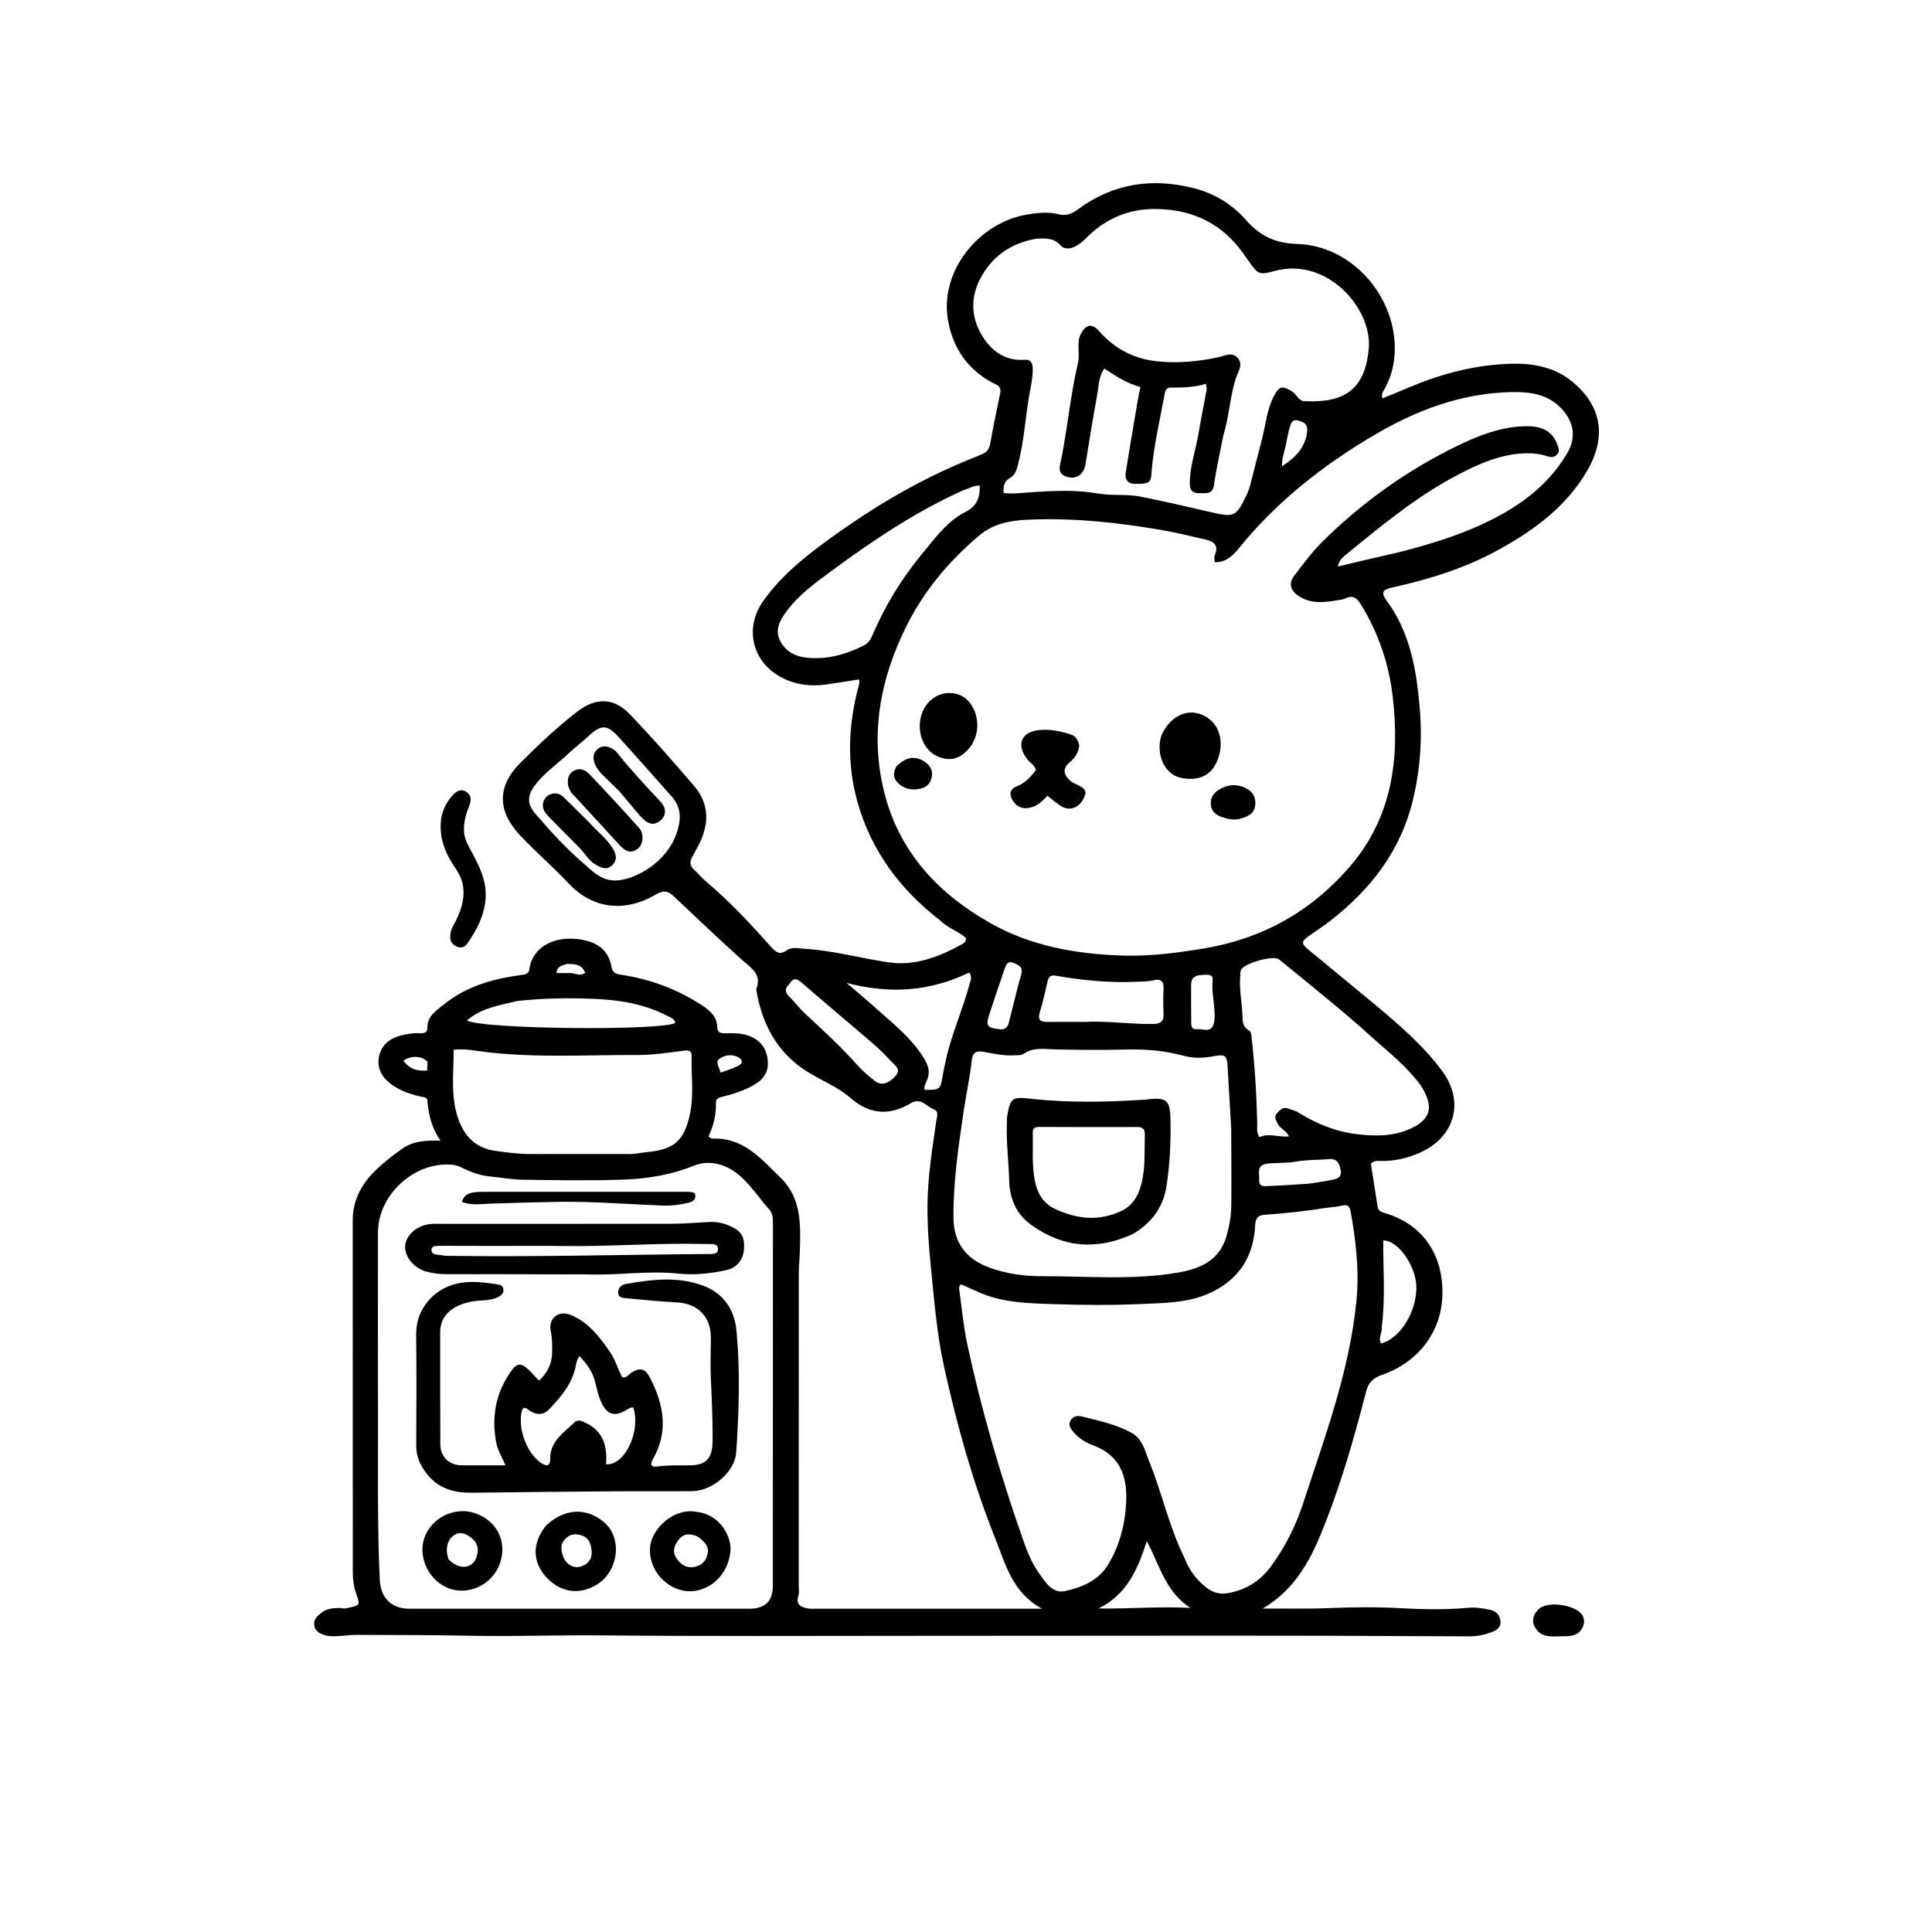 <svg version="1.1" id="Layer_1" xmlns="http://www.w3.org/2000/svg" xmlns:xlink="http://www.w3.org/1999/xlink" x="0px" y="0px"
	 width="100%" viewBox="0 0 1024 1024" enable-background="new 0 0 1024 1024" xml:space="preserve">
<path fill="#000000" opacity="1" stroke="none" 
	d="
M498.234,487.804 
	C476.938,471.301 461.764,450.927 454.492,425.114 
	C448.699,404.55 449.632,383.998 455.106,363.522 
	C455.365,362.555 455.805,361.644 455.145,360.112 
	C449.457,361.003 443.629,362.005 437.773,362.809 
	C429.122,363.997 420.784,362.821 413.149,358.474 
	C398.569,350.174 394.673,332.692 404.295,318.889 
	C413.975,305.004 427.076,294.696 440.599,284.92 
	C461.436,269.857 483.366,256.631 507.002,246.371 
	C511.276,244.516 515.563,242.683 519.906,241.001 
	C522.615,239.952 524.256,238.397 524.802,235.347 
	C526.414,226.352 528.198,217.385 530.11,208.449 
	C530.994,204.316 527.634,203.775 525.389,202.518 
	C512.811,195.475 505.476,184.926 502.648,170.774 
	C497.337,144.19 518.696,117.98 544.399,113.701 
	C550.019,112.765 555.617,112.156 561.247,113.601 
	C565.136,114.599 568.311,113.221 571.437,110.904 
	C589.959,97.181 610.52,94.174 632.576,99.688 
	C643.558,102.434 652.994,108.201 660.361,116.577 
	C667.774,125.004 675.709,128.93 687.599,129.297 
	C716.389,130.187 739.855,156.893 739.254,185.681 
	C739.107,192.75 737.472,199.513 734.067,205.792 
	C733.31,207.188 732.017,208.441 732.657,211.154 
	C737.034,209.367 741.289,207.712 745.479,205.904 
	C762.418,198.597 780.02,193.749 798.469,192.876 
	C810.766,192.294 822.844,193.841 832.949,201.978 
	C848.849,214.781 851.657,231.256 841.515,249.01 
	C830.581,268.149 813.62,280.619 794.995,291 
	C777.146,300.948 757.746,307.038 737.819,311.405 
	C732.667,312.534 731.823,314.064 735.058,318.489 
	C747.476,335.476 750.759,355.046 752.502,375.388 
	C753.927,392.028 752.69,408.252 748.786,424.362 
	C742.339,450.974 726.552,471.258 705.392,487.813 
	C701.724,490.683 697.802,493.229 693.977,495.896 
	C689.677,498.896 689.523,500.056 693.434,503.299 
	C705.098,512.971 716.868,522.515 728.496,532.229 
	C741.414,543.023 754.253,554.004 764.335,567.584 
	C776.405,583.843 771.16,602.617 752.675,610.908 
	C746.24,613.794 739.454,615.371 732.339,615.363 
	C730.566,615.362 728.646,614.88 726.596,616.735 
	C727.735,624.05 728.928,631.711 730.121,639.373 
	C730.404,641.188 731.289,642.151 733.228,642.701 
	C753.815,648.543 765.194,664.685 764.483,686.823 
	C763.868,705.984 751.724,722.103 732.285,728.795 
	C727.619,730.402 725.249,732.915 724.044,737.609 
	C717.464,763.236 710.151,788.652 700.042,813.154 
	C693.626,828.706 685.429,843.02 669.271,852.567 
	C681.959,852.5 693.388,852.801 704.856,852.316 
	C717.477,851.784 730.115,851.688 742.777,852.395 
	C754.564,853.052 766.428,853.253 778.221,852.142 
	C782.136,851.773 785.881,852.461 789.569,853.176 
	C792.512,853.747 795.047,855.732 795.276,859.292 
	C795.524,863.158 792.68,864.346 789.781,865.38 
	C786.149,866.677 782.401,867.323 778.526,867.303 
	C753.529,867.18 728.533,867.061 703.536,866.987 
	C684.563,866.93 665.589,866.918 646.616,866.927 
	C593.011,866.952 539.407,867.024 485.803,867.027 
	C429.996,867.031 374.186,867.333 318.386,866.773 
	C295.562,866.544 272.76,867.448 249.941,866.984 
	C229.626,866.57 209.302,866.59 188.981,866.523 
	C185.338,866.511 181.696,867.099 178.047,867.237 
	C176.236,867.306 174.34,867.245 172.608,866.778 
	C169.832,866.029 167.113,864.832 166.568,861.528 
	C166.02,858.207 168.332,856.324 170.628,854.611 
	C173.441,852.511 176.781,852.267 180.139,852.27 
	C181.131,852.271 182.175,852.69 183.106,852.494 
	C191.196,850.789 190.986,851.124 188.634,844.176 
	C187.445,840.663 186.989,837.051 186.988,833.373 
	C186.973,771.213 186.982,709.053 186.949,646.893 
	C186.943,636.39 191.388,627.894 198.643,620.726 
	C203.144,616.28 208.11,612.374 213.337,608.75 
	C219.178,604.7 225.709,604.366 233.504,604.611 
	C228.708,597.748 227.15,590.743 226.544,583.451 
	C226.378,581.452 224.657,581.589 223.174,581.255 
	C217.296,579.932 211.632,578.025 206.799,574.248 
	C202.087,570.564 199.646,565.734 200.935,559.803 
	C202.218,553.899 206.434,550.428 212.164,548.91 
	C215.539,548.016 218.991,547.441 222.532,547.637 
	C224.47,547.744 226.59,547.425 226.516,544.972 
	C226.322,538.548 231.195,535.694 235.223,532.414 
	C247.12,522.727 261.306,518.78 276.171,516.771 
	C278.284,516.485 280.233,516.308 280.579,513.71 
	C282.175,501.728 294.137,495.686 307.978,497.983 
	C316.583,499.411 322.574,503.552 324.111,512.503 
	C324.633,515.544 326.483,516.236 328.884,516.591 
	C344.244,518.861 358.497,524.051 371.557,532.507 
	C376.025,535.4 380.046,538.515 380.163,544.472 
	C380.216,547.185 381.859,547.713 384.16,547.676 
	C388.148,547.612 392.137,547.494 396.041,548.709 
	C402.684,550.778 406.276,555.357 406.938,562.128 
	C407.523,568.104 404.557,572.273 399.477,575.131 
	C394.353,578.013 388.832,579.847 383.158,581.229 
	C381.252,581.693 379.358,582.185 379.445,584.497 
	C379.678,590.756 378.198,596.649 375.486,602.397 
	C376.511,602.95 377.077,603.531 377.615,603.506 
	C393.994,602.745 403.402,614.187 413.633,624.104 
	C424.936,635.062 424.341,649.237 423.933,663.31 
	C423.822,667.131 423.376,670.948 423.373,674.767 
	C423.336,729.929 423.349,785.09 423.346,840.252 
	C423.346,842.085 423.743,844.061 423.199,845.724 
	C421.536,850.811 424.727,851.86 428.461,852.551 
	C429.593,852.76 430.787,852.661 431.953,852.661 
	C471.611,852.665 511.268,852.664 552.311,852.664 
	C536.571,844.157 533.003,829.162 527.434,815.218 
	C515.668,785.755 507.189,755.322 500.377,724.436 
	C496.658,707.57 495.257,690.282 493.519,673.074 
	C492.381,661.794 491.526,650.573 491.58,639.23 
	C491.652,624.192 494.061,609.442 496.163,594.64 
	C496.508,592.21 497.843,589.073 494.923,587.971 
	C491.055,586.511 488.068,581.513 482.804,584.685 
	C471.467,591.519 460.843,590.751 450.686,581.875 
	C443.745,575.81 434.943,572.572 427.259,567.617 
	C411.514,557.462 403.726,542.335 400.786,524.299 
	C404.045,516.279 398.035,513.024 393.234,508.708 
	C381.22,497.908 369.506,486.773 357.767,475.671 
	C354.652,472.726 352.457,471.247 347.685,474.067 
	C331.62,483.562 314.45,482.161 301.367,468.23 
	C293.049,459.372 283.808,451.417 275.478,442.534 
	C263.555,429.821 263.428,416.688 275.797,404.328 
	C285.341,394.792 295.164,385.539 305.844,377.248 
	C315.542,369.72 325.095,369.565 333.633,378.4 
	C345.53,390.712 356.823,403.632 367.947,416.658 
	C376.146,426.258 375.88,437.014 370.294,447.904 
	C369.154,450.127 367.88,452.28 366.742,454.504 
	C365.564,456.807 365.63,458.892 367.718,460.804 
	C370.174,463.053 372.303,465.675 374.851,467.803 
	C387.286,478.19 398.155,490.121 408.93,502.142 
	C411.295,504.781 413.363,506.273 416.892,503.743 
	C419.766,501.683 423.343,502.696 426.635,502.896 
	C441.606,503.81 456.07,507.869 470.811,510.054 
	C484.934,512.147 498.026,507.127 510.281,500.205 
	C511.132,499.724 511.933,499.041 512.038,497.254 
	C508.213,493.636 502.498,492.014 498.234,487.804 
M742.136,292.534 
	C756.637,288.786 771.009,284.496 784.63,278.299 
	C803.372,269.773 820.005,258.378 830.748,240.062 
	C835.544,231.885 834.219,223.762 827.835,216.789 
	C820.383,208.65 810.479,207.609 800.771,207.826 
	C774.714,208.408 750.915,217.353 728.74,230.375 
	C701.337,246.468 676.571,265.886 656.427,290.816 
	C653.446,294.505 649.719,298.158 643.78,297.98 
	C643.78,296.56 643.421,295.27 643.84,294.325 
	C646.195,289.016 643.311,286.966 638.795,285.933 
	C631.204,284.197 623.669,282.306 615.961,280.972 
	C592.309,276.878 568.564,274.359 544.557,275.457 
	C535.232,275.883 526.324,277.589 518.665,284.108 
	C502.742,297.661 489.64,313.285 480.323,332.068 
	C466.517,359.899 461.043,388.929 468.55,419.482 
	C476.341,451.185 496.829,473.263 524.425,489.012 
	C546.393,501.549 570.826,505.794 595.765,506.485 
	C609.667,506.871 623.511,505.07 637.334,502.83 
	C668.53,497.773 694.407,483.48 715.032,459.796 
	C737.773,433.68 741.99,402.618 738.211,369.551 
	C736.219,352.115 730.804,335.956 721.636,320.946 
	C719.398,317.28 717.499,315.091 713.126,317.169 
	C712.243,317.589 711.214,317.739 710.234,317.912 
	C702.995,319.187 695.744,320.394 688.918,316.304 
	C683.999,313.357 682.77,309.282 685.961,305.141 
	C690.625,299.089 695.152,292.82 700.548,287.46 
	C721.716,266.43 745.712,249.263 772.604,236.219 
	C783.744,230.816 795.197,226.342 807.73,225.917 
	C815.663,225.648 822.478,227.412 825.443,235.694 
	C826.081,237.478 826.823,239.164 825.358,240.822 
	C823.972,242.39 822.245,242.53 820.336,241.888 
	C816.678,240.658 812.925,240.186 809.05,240.248 
	C795.644,240.465 783.899,245.788 772.339,251.844 
	C750.513,263.28 731.762,278.994 712.808,294.43 
	C711.035,295.874 709.597,297.601 709.132,300.24 
	C720.087,297.651 730.699,295.144 742.136,292.534 
M258.442,623.387 
	C254.125,622.793 250.06,621.428 246.148,619.52 
	C244.215,618.577 242.281,617.616 240.064,617.38 
	C220.065,615.26 200.352,632.994 200.337,653.207 
	C200.313,685.173 200.251,717.14 200.357,749.107 
	C200.456,778.568 199.89,808.036 201.295,837.489 
	C201.736,846.721 207.415,852.648 216.719,852.65 
	C276.863,852.662 337.007,852.662 397.151,852.652 
	C405.428,852.65 409.607,848.755 409.614,840.585 
	C409.668,776.443 409.641,712.3 409.664,648.158 
	C409.665,645.592 409.438,642.936 407.766,641.084 
	C402.529,635.282 398.29,628.646 392.383,623.389 
	C385.159,616.961 375.991,614.544 367.942,617.784 
	C355.734,622.698 343.308,624.747 330.592,625.21 
	C312.789,625.857 294.943,625.519 277.119,625.274 
	C271.174,625.192 265.243,624.1 258.442,623.387 
M627.494,825.099 
	C629.198,829.288 631.314,833.279 634.326,836.648 
	C638.526,841.345 643.396,845.553 650.175,844.491 
	C659.708,842.998 667.664,838.285 673.475,830.434 
	C681.057,820.187 686.753,808.861 690.684,796.815 
	C702.203,761.523 715.336,726.656 718.963,689.249 
	C720.504,673.356 718.64,657.813 715.905,642.258 
	C715.401,639.393 714.282,638.228 711.165,639.007 
	C708.127,639.766 704.932,639.873 701.821,640.362 
	C691.332,642.011 680.785,643.14 670.194,643.861 
	C666.471,644.114 665.425,645.927 665.234,649.661 
	C664.438,665.279 657.393,677.106 643.196,684.4 
	C631.059,690.636 617.769,690.575 604.759,691.156 
	C589.131,691.853 573.433,691.753 557.794,691.199 
	C544.901,690.742 531.831,690.467 519.616,685.273 
	C516.147,683.797 512.732,682.194 509.49,680.738 
	C508.142,681.669 508.299,682.748 508.432,683.69 
	C509.796,693.36 510.651,703.145 512.714,712.668 
	C520.169,747.088 529.932,780.882 541.554,814.127 
	C543.911,820.87 546.345,827.695 550.52,833.564 
	C553.953,838.389 557.66,844.727 564.391,843.312 
	C573.445,841.409 582.366,837.663 587.461,829.081 
	C593.676,818.612 596.583,807.045 596.934,794.863 
	C597.318,781.535 593.053,771.143 579.506,766.119 
	C575.662,764.693 571.98,762.527 569.204,759.251 
	C567.685,757.458 565.96,755.694 567.306,753.07 
	C568.604,750.537 571.099,750.185 573.366,750.75 
	C582.359,752.99 591.514,754.911 599.728,759.412 
	C605.662,762.664 606.888,769.206 609.176,774.809 
	C615.83,791.099 619.412,808.516 627.494,825.099 
M549.092,126.565 
	C535.76,128.887 525.622,135.963 519.452,147.908 
	C514.301,157.878 514.677,168.325 520.554,177.929 
	C525.551,186.095 532.696,191.406 543.013,190.686 
	C546.289,190.458 547.311,192.258 547.375,195.304 
	C547.485,200.516 546.151,205.505 545.327,210.567 
	C543.36,222.66 542.573,234.943 539.419,246.848 
	C538.713,249.515 537.825,251.923 535.28,253.345 
	C532.228,255.052 531.636,257.751 532.012,261.306 
	C535.444,261.74 538.668,261.514 541.989,261.25 
	C549.92,260.619 557.886,260.126 565.836,260.156 
	C571.617,260.178 577.437,260.843 583.161,261.73 
	C590.1,262.806 597.189,261.813 604.012,263.138 
	C616.868,265.635 629.626,268.655 642.392,271.599 
	C654.014,274.278 655.291,273.749 660.556,262.687 
	C661.41,260.894 662.128,259.001 662.634,257.082 
	C664.708,249.222 666.602,241.314 668.705,233.462 
	C670.803,225.625 671.341,217.335 675.162,210.004 
	C678.11,204.347 679.917,204.268 685.284,207.795 
	C687.488,209.244 688.176,212.468 691.301,212.622 
	C711.167,213.599 723.594,207.675 725.478,184.479 
	C727.209,163.176 703.1,135.943 675.37,143.681 
	C667.477,145.884 666.641,145.268 662.094,138.774 
	C660.283,136.187 658.476,133.589 656.507,131.124 
	C645.071,116.805 629.541,110.768 611.85,110.773 
	C597.715,110.777 585.285,116.237 575.269,126.592 
	C573.898,128.01 572.255,129.24 570.554,130.247 
	C567.795,131.881 564.25,132.478 562.196,130.131 
	C558.657,126.086 554.453,126.214 549.092,126.565 
M652.554,597.937 
	C651.917,586.995 651.244,576.054 650.658,565.11 
	C650.362,559.579 649.311,558.698 643.913,559.726 
	C638.469,560.763 632.933,561.078 627.593,559.629 
	C617.413,556.866 607.137,555.994 596.614,556.277 
	C584.295,556.608 571.957,556.479 559.634,556.224 
	C553.718,556.102 547.816,554.85 542.41,558.606 
	C541.315,559.366 539.534,559.244 538.058,559.333 
	C532.702,559.657 527.482,558.702 522.255,557.655 
	C518.614,556.925 515.583,556.728 515.029,562.142 
	C514.17,570.526 512.307,578.803 511.048,587.152 
	C508.154,606.336 505.287,625.526 505.342,645.006 
	C505.38,658.316 511.606,667.079 524.175,671.758 
	C533.187,675.113 542.704,676.417 552.05,676.407 
	C575.966,676.384 599.982,678.557 623.791,674.599 
	C635.627,672.631 646.099,668.424 649.952,655.516 
	C651.565,650.113 652.549,644.504 652.606,638.856 
	C652.739,625.53 652.63,612.202 652.554,597.937 
M332.366,611.647 
	C335.721,611.936 338.961,611.024 342.258,610.728 
	C357.199,609.382 362.558,604.989 365.709,590.351 
	C367.898,580.177 366.262,569.796 366.586,559.515 
	C366.66,557.153 365.36,556.549 362.979,556.828 
	C354.747,557.793 346.482,559.214 338.236,559.174 
	C311.321,559.043 284.37,560.828 257.485,557.585 
	C252.027,556.927 246.445,555.716 240.448,556.379 
	C240.456,567.374 239.094,578.274 241.658,588.824 
	C244.317,599.762 250.252,608.347 262.648,610.011 
	C268.722,610.826 274.797,611.67 280.955,611.658 
	C297.768,611.626 314.582,611.647 332.366,611.647 
M721.681,544.823 
	C717.262,541.042 712.893,537.2 708.413,533.492 
	C698.301,525.125 688.175,516.774 677.964,508.529 
	C674.912,506.065 659.129,510.585 657.669,514.221 
	C657.315,515.104 657.442,516.183 657.354,517.172 
	C656.705,524.516 658.375,531.743 658.544,539.057 
	C658.6,541.49 658.906,544.432 661.704,545.995 
	C663.171,546.815 663.215,548.409 663.386,549.939 
	C665.089,565.122 666.019,580.353 666.365,595.625 
	C666.413,597.735 665.816,599.951 667.541,602.769 
	C672.304,600.316 677.592,602.888 683.202,602.321 
	C681.581,598.964 678.33,598.2 677.135,595.453 
	C676.335,593.612 675.026,591.929 676.86,590 
	C678.361,588.42 679.805,586.632 682.357,587.455 
	C684.401,588.114 686.583,588.638 688.367,589.759 
	C698.081,595.859 708.529,599.967 719.933,601.222 
	C730.448,602.379 740.919,602.26 750.464,596.725 
	C757.386,592.711 758.906,587.662 755.802,580.367 
	C753.809,575.682 750.55,571.925 747.172,568.243 
	C739.504,559.885 730.437,553.047 721.681,544.823 
M510.343,259.941 
	C485.191,271.318 462.395,286.576 440.303,302.904 
	C431.774,309.207 423.067,315.477 416.715,324.265 
	C413.5,328.712 410.734,333.425 413.209,339.009 
	C415.87,345.012 421.169,347.877 427.44,348.568 
	C438.185,349.753 448.194,346.938 457.741,342.184 
	C459.937,341.09 461.317,339.27 462.257,337.051 
	C468.982,321.181 477.872,306.614 488.875,293.366 
	C495.669,285.185 502.007,276.238 511.689,271.34 
	C518.006,268.144 519.393,263.57 519.306,257.392 
	C516.107,257.135 513.715,258.937 510.343,259.941 
M356.652,422.88 
	C347.038,412.09 337.507,401.225 327.78,390.537 
	C321.741,383.902 318.574,383.993 311.97,390.086 
	C308.436,393.346 304.611,396.293 301.097,399.574 
	C295.035,405.232 288.041,409.952 283.124,416.765 
	C279.341,422.007 279.546,426.393 283.695,431.226 
	C291.493,440.309 299.544,449.196 308.611,457.023 
	C313.66,461.382 318.355,466.702 326.02,466.685 
	C335.898,466.662 353.634,457.503 358.886,440.82 
	C360.895,434.441 361.237,428.885 356.652,422.88 
M491.098,573.051 
	C490.655,574.56 489.416,575.915 490.109,577.663 
	C498.429,577.615 498.408,577.601 499.712,569.784 
	C500.174,567.009 500.794,564.258 501.403,561.509 
	C504.433,547.849 510.288,535.071 513.903,521.592 
	C514.406,519.717 515.458,517.892 513.693,515.461 
	C493.313,525.315 471.992,527.159 448.687,520.942 
	C454.272,525.746 458.838,529.522 463.235,533.487 
	C472.481,541.825 482.479,549.449 489.258,560.189 
	C491.616,563.925 493.576,567.777 491.098,573.051 
M574.5,541.648 
	C586.81,540.964 599.042,542.933 611.348,542.716 
	C615.174,542.649 616.844,541.381 616.693,537.479 
	C616.519,532.997 616.477,528.493 616.709,524.015 
	C616.908,520.178 615.273,518.653 611.7,519.507 
	C608.088,520.371 604.461,520.271 600.813,520.412 
	C586.991,520.943 573.321,519.518 559.742,517.18 
	C556.867,516.685 555.852,517.564 555.26,520.131 
	C553.997,525.613 552.77,531.12 551.124,536.493 
	C549.911,540.452 551.311,541.685 555.044,541.647 
	C561.195,541.585 567.348,541.641 574.5,541.648 
M274.057,530.565 
	C264.853,532.817 255.268,534.137 247.465,540.887 
	C255.871,545.531 350.157,546.424 357.909,542.198 
	C357.499,539.833 355.348,539.307 353.679,538.433 
	C341.5,532.055 328.266,529.973 314.764,529.414 
	C301.478,528.865 288.182,529.008 274.057,530.565 
M418.201,521.777 
	C415.926,523.915 415.978,525.877 418.254,528.13 
	C421.199,531.044 423.69,534.428 426.72,537.24 
	C436.326,546.156 445.971,555.01 454.699,564.828 
	C457.438,567.909 460.685,570.596 463.963,573.121 
	C467.171,575.592 471.134,574.246 474.683,570.255 
	C477.617,566.956 474.889,565.158 473.019,563.208 
	C469.916,559.971 466.835,556.678 463.445,553.758 
	C450.633,542.722 437.638,531.897 424.864,520.818 
	C422.276,518.573 420.505,518.025 418.201,521.777 
M732.349,703.478 
	C732.756,706.342 730.191,709.143 732.021,712.078 
	C742.575,709.372 751.725,693.785 750.602,680.385 
	C749.827,671.148 741.688,657.672 733.148,657.421 
	C733.03,672.474 734.384,687.549 732.349,703.478 
M582.237,852.517 
	C598.392,852.779 614.524,851.35 630.951,852.224 
	C617.783,843.807 614.543,829.394 607.815,816.787 
	C603.141,831.632 597.271,845.226 582.237,852.517 
M693.927,627.365 
	C697.682,626.758 701.461,626.268 705.183,625.504 
	C708.056,624.914 711.397,624.596 710.583,620.101 
	C709.921,616.441 708.602,613.907 704.151,614.343 
	C698.371,614.909 692.46,614.619 686.792,615.689 
	C681.811,616.628 676.852,616.159 671.897,616.739 
	C665.623,617.475 667.599,621.84 667.397,625.284 
	C667.162,629.307 670.244,628.71 672.629,628.615 
	C679.433,628.345 686.229,627.912 693.927,627.365 
M531.034,545.615 
	C534.321,545.237 534.571,542.451 535.18,540.134 
	C537.241,532.304 538.97,524.383 541.219,516.61 
	C542.337,512.747 540.363,511.65 537.481,510.457 
	C533.821,508.942 533.164,511.583 532.361,513.906 
	C529.657,521.722 526.994,529.554 524.429,537.417 
	C522.295,543.958 523.067,544.971 531.034,545.615 
M643.637,541.09 
	C644.325,534.59 642.392,528.232 642.588,521.744 
	C642.649,519.708 643.695,516.649 639.796,516.627 
	C633.279,516.591 631.334,517.823 631.304,522.114 
	C631.26,528.261 631.309,534.409 631.363,540.555 
	C631.382,542.836 630.962,545.901 634.478,545.489 
	C637.694,545.112 642.62,548.306 643.637,541.09 
M681.821,234.168 
	C681.295,238.322 679.341,242.242 679.5,247.145 
	C686.718,242.468 691.897,237.163 692.817,228.641 
	C693.214,224.969 691.335,223.751 688.197,222.922 
	C684.687,221.996 684.259,224.533 683.566,226.617 
	C682.842,228.796 682.535,231.113 681.821,234.168 
M390.998,560.196 
	C387.496,558.544 383.798,559.301 381.168,561.29 
	C379.053,562.89 381.278,565.755 381.915,568.512 
	C385.136,567.319 388.157,566.478 390.898,565.085 
	C392.743,564.147 394.982,562.549 390.998,560.196 
M226.575,562.802 
	C223.868,559.562 217.363,559.291 213.819,562.271 
	C217.031,566.368 220.649,567.882 226.382,567.391 
	C226.461,566.148 226.544,564.856 226.575,562.802 
M300.339,510.952 
	C297.959,511.821 295.079,512.143 294.97,515.728 
	C297.566,515.728 299.983,515.7 302.399,515.735 
	C304.886,515.772 307.387,517.715 310.152,515.609 
	C308.482,511.218 304.86,510.76 300.339,510.952 
z"/>
<path fill="#000000" opacity="1" stroke="none" 
	d="
M245.986,441.357 
	C246.398,444.605 247.597,447.097 248.96,449.625 
	C253.457,457.968 258.143,466.259 257.368,476.325 
	C256.678,485.287 252.734,492.865 247.735,500.019 
	C246.533,501.738 244.794,502.74 242.525,501.864 
	C240.144,500.944 238.641,499.426 238.619,496.68 
	C238.602,494.445 239.21,492.487 240.303,490.527 
	C242.242,487.047 243.897,483.46 244.861,479.511 
	C246.537,472.647 245.726,466.476 241.633,460.548 
	C236.551,453.186 232.965,445.232 233.626,435.895 
	C234.021,430.32 236.249,425.583 239.879,421.552 
	C241.792,419.428 244.348,417.731 247.36,419.839 
	C250.054,421.725 249.702,424.442 248.702,427.034 
	C246.965,431.537 245.555,436.076 245.986,441.357 
z"/>
<path fill="#000000" opacity="1" stroke="none" 
	d="
M839.618,859.08 
	C839.558,859.941 839.513,860.442 839.387,860.922 
	C838.019,866.115 833.943,867.321 829.398,867.236 
	C823.458,867.125 816.582,868.953 813.192,861.715 
	C811.598,858.312 813.176,855.007 815.721,852.7 
	C820.462,848.401 835.013,850.579 838.611,855.926 
	C839.143,856.718 839.277,857.777 839.618,859.08 
z"/>
<path fill="#000000" opacity="1" stroke="none" 
	d="
M572.031,395.099 
	C571.603,398.972 569.786,401.631 567.119,403.852 
	C563.284,407.044 563.335,410.295 567.23,413.79 
	C567.956,414.442 568.862,414.94 569.759,415.348 
	C575.614,418.006 576.327,419.259 574.232,423.408 
	C571.814,428.199 566.868,429.984 562.567,427.353 
	C560.046,425.811 557.808,423.804 555.174,421.802 
	C552.811,424.162 550.577,426.644 547.304,427.724 
	C542.964,429.156 539.322,428.261 536.847,424.395 
	C534.826,421.237 535.084,418.218 539.027,416.712 
	C543.456,415.021 546.327,411.704 549.091,408.123 
	C548.301,405.424 545.847,404.267 544.373,402.321 
	C538.702,394.832 541.049,388.177 550.279,387 
	C556.205,386.245 562.176,387.525 567.872,389.405 
	C570.243,390.187 571.397,392.331 572.031,395.099 
z"/>
<path fill="#000000" opacity="1" stroke="none" 
	d="
M615.792,389.313 
	C619.938,380.465 627.63,376.133 635.047,378.147 
	C644.15,380.618 648.71,389.481 646.405,399.351 
	C643.708,410.902 635.516,414.461 625.526,412.161 
	C617.49,410.311 612.89,400.603 615.184,391.118 
	C615.301,390.635 615.507,390.175 615.792,389.313 
z"/>
<path fill="#000000" opacity="1" stroke="none" 
	d="
M515.075,394.773 
	C509.854,402.125 504.016,403.99 496.87,400.869 
	C489.95,397.847 486.109,389.123 487.939,380.589 
	C490.014,370.91 498.744,365.314 507.622,367.973 
	C515.666,370.382 520.176,381.404 516.929,390.825 
	C516.499,392.072 515.82,393.234 515.075,394.773 
z"/>
<path fill="#000000" opacity="1" stroke="none" 
	d="
M656.538,434.147 
	C653.07,434.731 650.148,433.947 647.362,432.962 
	C644.444,431.931 642.065,429.966 641.771,426.61 
	C641.472,423.211 642.935,420.497 645.871,418.675 
	C649.718,416.288 653.917,415.398 658.212,416.864 
	C662.13,418.201 665.223,420.582 665.348,425.346 
	C665.499,431.136 661.53,432.872 656.538,434.147 
z"/>
<path fill="#000000" opacity="1" stroke="none" 
	d="
M475.036,406.323 
	C480.118,401.065 485.292,400.33 490.342,403.915 
	C492.782,405.647 494.367,408.039 493.97,411.094 
	C493.535,414.446 491.759,417.048 488.251,417.897 
	C483.826,418.969 479.708,418.522 476.179,415.221 
	C473.449,412.667 473.138,409.858 475.036,406.323 
z"/>
<path fill="#000000" opacity="1" stroke="none" 
	d="
M229.728,686.681 
	C240.245,677.625 252.161,678.962 264.151,680.826 
	C265.567,681.046 266.644,681.886 266.824,683.409 
	C267.024,685.106 266.058,686.292 264.702,687.081 
	C261.737,688.807 258.39,689.121 255.073,689.297 
	C250.528,689.537 246.133,690.393 242.087,692.458 
	C236.457,695.331 233.276,699.862 233.29,706.394 
	C233.33,726.057 233.277,745.721 233.387,765.384 
	C233.425,772.317 238.059,776.645 245.028,776.658 
	C252.503,776.672 259.979,776.661 267.919,776.661 
	C266.126,772.432 263.852,768.821 263.072,764.912 
	C260.319,751.119 262.725,738.179 270.997,726.592 
	C273.963,722.437 276.232,722.261 279.896,725.731 
	C281.804,727.538 283.539,729.528 285.715,731.817 
	C289.862,727.818 292.341,723.304 292.582,717.824 
	C292.764,713.698 292.738,709.584 291.888,705.416 
	C290.537,698.79 295.959,694.388 302.237,696.854 
	C311.86,700.633 317.706,708.534 323.372,716.658 
	C326.266,720.807 327.429,725.725 329.815,730.007 
	C332.185,730.475 333.159,728.534 334.616,727.594 
	C339.077,724.716 341.889,725.224 344.383,729.998 
	C351.836,744.26 354.547,758.755 345.904,773.625 
	C345.434,774.435 345.309,775.446 345.087,776.162 
	C345.918,777.458 346.944,777.467 347.937,777.322 
	C353.738,776.477 359.577,776.713 365.405,776.673 
	C374.168,776.613 377.527,773.133 377.666,764.167 
	C377.84,753 377.271,741.864 376.762,730.716 
	C376.436,723.567 376.742,716.389 376.78,709.224 
	C376.839,697.914 369.976,690.888 358.751,690.296 
	C349.963,689.833 341.191,688.996 332.429,688.141 
	C330.604,687.963 327.903,688.022 327.688,685.462 
	C327.476,682.946 328.988,681.003 331.706,680.522 
	C345.406,678.095 359.308,676.447 372.61,681.393 
	C382.764,685.168 389.116,693.458 390.231,704.379 
	C392.45,726.106 391.676,747.914 390.223,769.661 
	C389.522,780.153 377.68,790.252 366.645,790.35 
	C352.659,790.474 338.671,790.322 324.685,790.427 
	C299.876,790.615 275.067,790.858 250.259,791.181 
	C241.005,791.301 232.767,789.187 226.64,781.675 
	C222.971,777.178 220.577,772.28 220.612,766.24 
	C220.725,746.743 220.804,727.244 220.582,707.749 
	C220.487,699.344 223.396,692.536 229.728,686.681 
M309.496,753.727 
	C319.511,757.946 322.016,766.196 321.204,776.041 
	C330.993,777.144 339.795,758.643 335.662,746.05 
	C334.066,745.77 332.878,746.802 331.636,747.531 
	C325.921,750.881 321.956,749.834 319.033,744 
	C317.313,740.57 316.468,736.838 315.617,733.108 
	C314.338,727.5 311.253,722.967 307.092,718.801 
	C306.607,719.599 306.293,719.982 306.126,720.42 
	C305.832,721.192 305.528,721.981 305.4,722.791 
	C303.832,732.691 297.76,739.937 291.176,746.85 
	C288.059,750.123 284.502,750.147 280.803,747.755 
	C279.854,747.142 279.125,746.077 277.675,746.224 
	C277.393,746.524 276.882,746.82 276.763,747.23 
	C274.043,756.596 279.082,770.42 287.108,775.598 
	C289.767,777.313 291.66,776.99 291.605,773.37 
	C291.459,763.864 298.789,759.346 304.575,753.828 
	C305.676,752.777 307.297,752.604 309.496,753.727 
z"/>
<path fill="#000000" opacity="1" stroke="none" 
	d="
M297.96,675.42 
	C277.313,675.383 257.16,675.31 237.007,675.344 
	C233.306,675.35 229.686,674.953 226.141,674.024 
	C219.3,672.23 214.119,665.767 214.766,660.038 
	C215.433,654.128 221.534,649.148 228.724,648.702 
	C230.384,648.599 232.055,648.664 233.72,648.664 
	C274.526,648.661 315.333,648.706 356.139,648.614 
	C362.937,648.599 369.733,647.958 376.533,647.663 
	C380.257,647.501 383.822,648.409 387.167,649.921 
	C393.053,652.583 394.744,655.643 394.316,662.161 
	C393.977,667.311 390.751,671.819 385.532,673.044 
	C376.93,675.065 368.028,675.936 359.306,675.022 
	C343.783,673.394 328.391,675.928 312.934,675.484 
	C308.111,675.346 303.28,675.436 297.96,675.42 
M264.5,660.366 
	C257.168,660.352 249.835,660.334 242.502,660.323 
	C238.843,660.318 235.183,660.277 231.526,660.351 
	C230.144,660.378 228.739,660.787 228.691,662.519 
	C228.644,664.221 230.027,664.734 231.374,664.94 
	C233.504,665.266 235.659,665.588 237.808,665.618 
	C283.783,666.273 329.744,664.975 375.712,664.654 
	C376.212,664.65 376.712,664.649 377.212,664.629 
	C379.021,664.557 380.638,664.163 380.544,661.877 
	C380.466,659.945 379.076,659.443 377.428,659.395 
	C376.096,659.356 374.762,659.382 373.43,659.347 
	C348.105,658.687 322.82,660.828 297.496,660.401 
	C286.834,660.221 276.166,660.369 264.5,660.366 
z"/>
<path fill="#000000" opacity="1" stroke="none" 
	d="
M289.461,808.532 
	C299.409,799.189 311.051,799.066 320.149,806.812 
	C330.061,815.251 327.868,832.666 316.447,839.808 
	C307.599,845.342 297.735,844.297 290.167,836.605 
	C282.877,829.196 281.894,819.886 287.5,811.245 
	C288.041,810.411 288.635,809.611 289.461,808.532 
M297.744,818.485 
	C296.676,825.981 301.956,832.166 307.894,830.279 
	C311.623,829.093 313.8,826.498 313.587,822.466 
	C313.385,818.643 312.26,815 308.18,813.752 
	C303.967,812.462 300.241,813.406 297.744,818.485 
z"/>
<path fill="#000000" opacity="1" stroke="none" 
	d="
M369.337,801.344 
	C382.221,802.82 388.118,815.225 387.097,822.814 
	C385.016,838.268 372.107,844.771 362.759,843.19 
	C351.111,841.22 342.664,829.579 344.821,818.344 
	C346.556,809.298 357.692,798.979 369.337,801.344 
M369.857,814.476 
	C366.232,812.752 362.562,812.534 359.91,815.849 
	C357.736,818.567 356.064,821.929 358.305,825.501 
	C360.455,828.927 363.506,831.258 367.788,830.55 
	C371.229,829.981 373.711,828.071 374.829,824.423 
	C376.248,819.796 373.624,817.274 369.857,814.476 
z"/>
<path fill="#000000" opacity="1" stroke="none" 
	d="
M250.055,801.502 
	C262.894,804.95 269.153,816.615 264.971,828.623 
	C260.901,840.31 247.571,846.293 236.646,841.338 
	C226.844,836.891 221.515,824.987 224.91,815.117 
	C228.334,805.161 239.45,799.002 250.055,801.502 
M237.788,826.565 
	C243.427,832.211 250.323,831.647 252.568,825.273 
	C254.038,821.1 253.129,817.407 249.419,814.778 
	C246.619,812.794 243.622,811.47 240.319,813.918 
	C237.026,816.358 235.801,821.315 237.788,826.565 
z"/>
<path fill="#000000" opacity="1" stroke="none" 
	d="
M364.609,631.685 
	C366.634,631.931 368.761,631.603 368.562,634.116 
	C368.417,635.943 367.094,636.916 365.264,637.371 
	C360.712,638.505 356.052,639.16 351.426,638.985 
	C332.815,638.28 314.234,636.71 295.59,637.007 
	C283.789,637.195 271.989,637.544 260.192,637.934 
	C255.115,638.101 250.01,639.007 244.857,637.066 
	C245.734,633.537 248.132,632.502 250.796,632.04 
	C252.748,631.701 254.773,631.687 256.766,631.686 
	C292.564,631.668 328.363,631.674 364.609,631.685 
z"/>
<path fill="#000000" opacity="1" stroke="none" 
	d="
M648.327,231.133 
	C646.626,240.006 644.624,248.414 643.472,256.936 
	C642.774,262.099 639.54,261.312 636.262,261.414 
	C632.767,261.523 630.614,260.599 630.601,256.417 
	C630.574,247.482 633.628,239.136 635.102,230.495 
	C636.465,222.498 638.089,214.546 639.538,206.563 
	C639.674,205.816 639.378,204.991 639.182,203.377 
	C632.814,205.455 626.549,205.386 620.286,205.447 
	C618.211,205.467 617.615,207.035 617.294,208.82 
	C614.799,222.664 611.407,236.362 610.351,250.439 
	C609.942,255.884 609.224,256.329 602.471,256.482 
	C597.719,256.589 596.009,254.445 596.702,250.124 
	C598.696,237.696 600.812,225.288 602.908,212.877 
	C603.318,210.446 603.855,208.036 604.437,205.094 
	C597.32,203.288 591.425,199.329 585.289,195.353 
	C582.183,199.903 582.37,204.886 581.506,209.476 
	C579.208,221.678 577.344,233.962 575.302,246.213 
	C574.309,252.168 569.241,254.805 563.889,252.071 
	C561.547,250.875 561.387,248.557 561.849,246.41 
	C565.691,228.588 567.133,210.346 571.312,192.587 
	C571.933,189.951 571.706,187.3 571.644,184.64 
	C571.586,182.156 571.513,179.7 572.707,177.325 
	C575.404,171.965 578.647,171.041 582.596,175.549 
	C590.81,184.926 601.112,190.197 613.237,191.501 
	C624.179,192.676 635.121,191.628 645.929,189.304 
	C649.167,188.607 652.833,186.382 655.791,189.501 
	C659.145,193.036 656.345,196.618 655.154,200.158 
	C652.18,208.998 651.718,218.388 649.314,227.357 
	C649.014,228.479 648.695,229.596 648.327,231.133 
z"/>
<path fill="#000000" opacity="1" stroke="none" 
	d="
M600.717,653.913 
	C581.612,662.742 563.778,661.493 546.75,649.361 
	C538.521,643.498 535.116,635.115 534.888,625.773 
	C534.646,615.802 533.298,605.886 533.653,595.904 
	C533.706,594.409 533.618,592.887 533.866,591.424 
	C535.528,581.605 536.641,581.287 546.721,582.397 
	C566.599,584.587 586.553,584.108 606.487,582.885 
	C606.653,582.875 606.816,582.835 606.981,582.815 
	C618.713,581.376 620.227,582.8 620.399,594.475 
	C620.569,605.96 620.015,617.39 618.26,628.735 
	C616.551,639.781 610.538,647.986 600.717,653.913 
M594.967,641.537 
	C601.628,638.004 604.164,631.776 605.525,624.935 
	C607.055,617.237 606.541,609.394 606.781,601.604 
	C606.87,598.713 605.925,597.333 602.82,597.343 
	C585.526,597.401 568.233,597.368 550.94,597.303 
	C548.764,597.294 547.331,597.808 547.393,600.279 
	C547.612,609.056 546.752,617.891 548.645,626.58 
	C549.985,632.729 553.139,637.878 558.859,640.597 
	C570.399,646.081 582.269,647.686 594.967,641.537 
z"/>
<path fill="#000000" opacity="1" stroke="none" 
	d="
M301.132,416.431 
	C300.567,412.87 301.231,410.08 304.272,408.446 
	C307.441,406.745 310.358,408.155 312.396,410.295 
	C321.313,419.656 330.094,429.155 338.69,438.813 
	C341.489,441.958 340.964,447.437 338.171,449.729 
	C334.468,452.768 331.347,451.092 328.628,448.155 
	C320.178,439.031 311.797,429.844 303.367,420.702 
	C302.319,419.565 301.688,418.255 301.132,416.431 
z"/>
<path fill="#000000" opacity="1" stroke="none" 
	d="
M312.684,436.318 
	C316.767,440.906 321.517,444.427 324.62,449.446 
	C326.5,452.488 327.468,455.55 324.57,458.512 
	C321.712,461.431 318.858,459.973 315.962,458.416 
	C312.142,456.363 310.189,452.552 307.336,449.589 
	C302.034,444.081 296.546,438.753 291.222,433.265 
	C289.623,431.617 287.93,429.872 287.747,427.385 
	C287.543,424.619 288.863,422.351 291.204,421.225 
	C293.716,420.015 296.476,420.324 298.616,422.403 
	C303.265,426.919 307.835,431.517 312.684,436.318 
z"/>
<path fill="#000000" opacity="1" stroke="none" 
	d="
M328.433,419.558 
	C325.334,416.528 322.504,413.719 319.62,410.965 
	C317.665,409.098 316.033,406.957 315.129,404.456 
	C314.191,401.86 314.246,399.22 316.589,397.141 
	C318.915,395.077 321.434,395.264 323.978,396.552 
	C324.997,397.068 326.08,397.709 326.773,398.581 
	C334.111,407.809 342.129,416.422 350.179,425.024 
	C353.436,428.504 353.06,432.611 349.823,435.114 
	C346.402,437.759 343.323,436.579 340.572,433.809 
	C339.871,433.103 339.181,432.38 338.542,431.618 
	C335.244,427.687 331.964,423.742 328.433,419.558 
z"/>
</svg>
